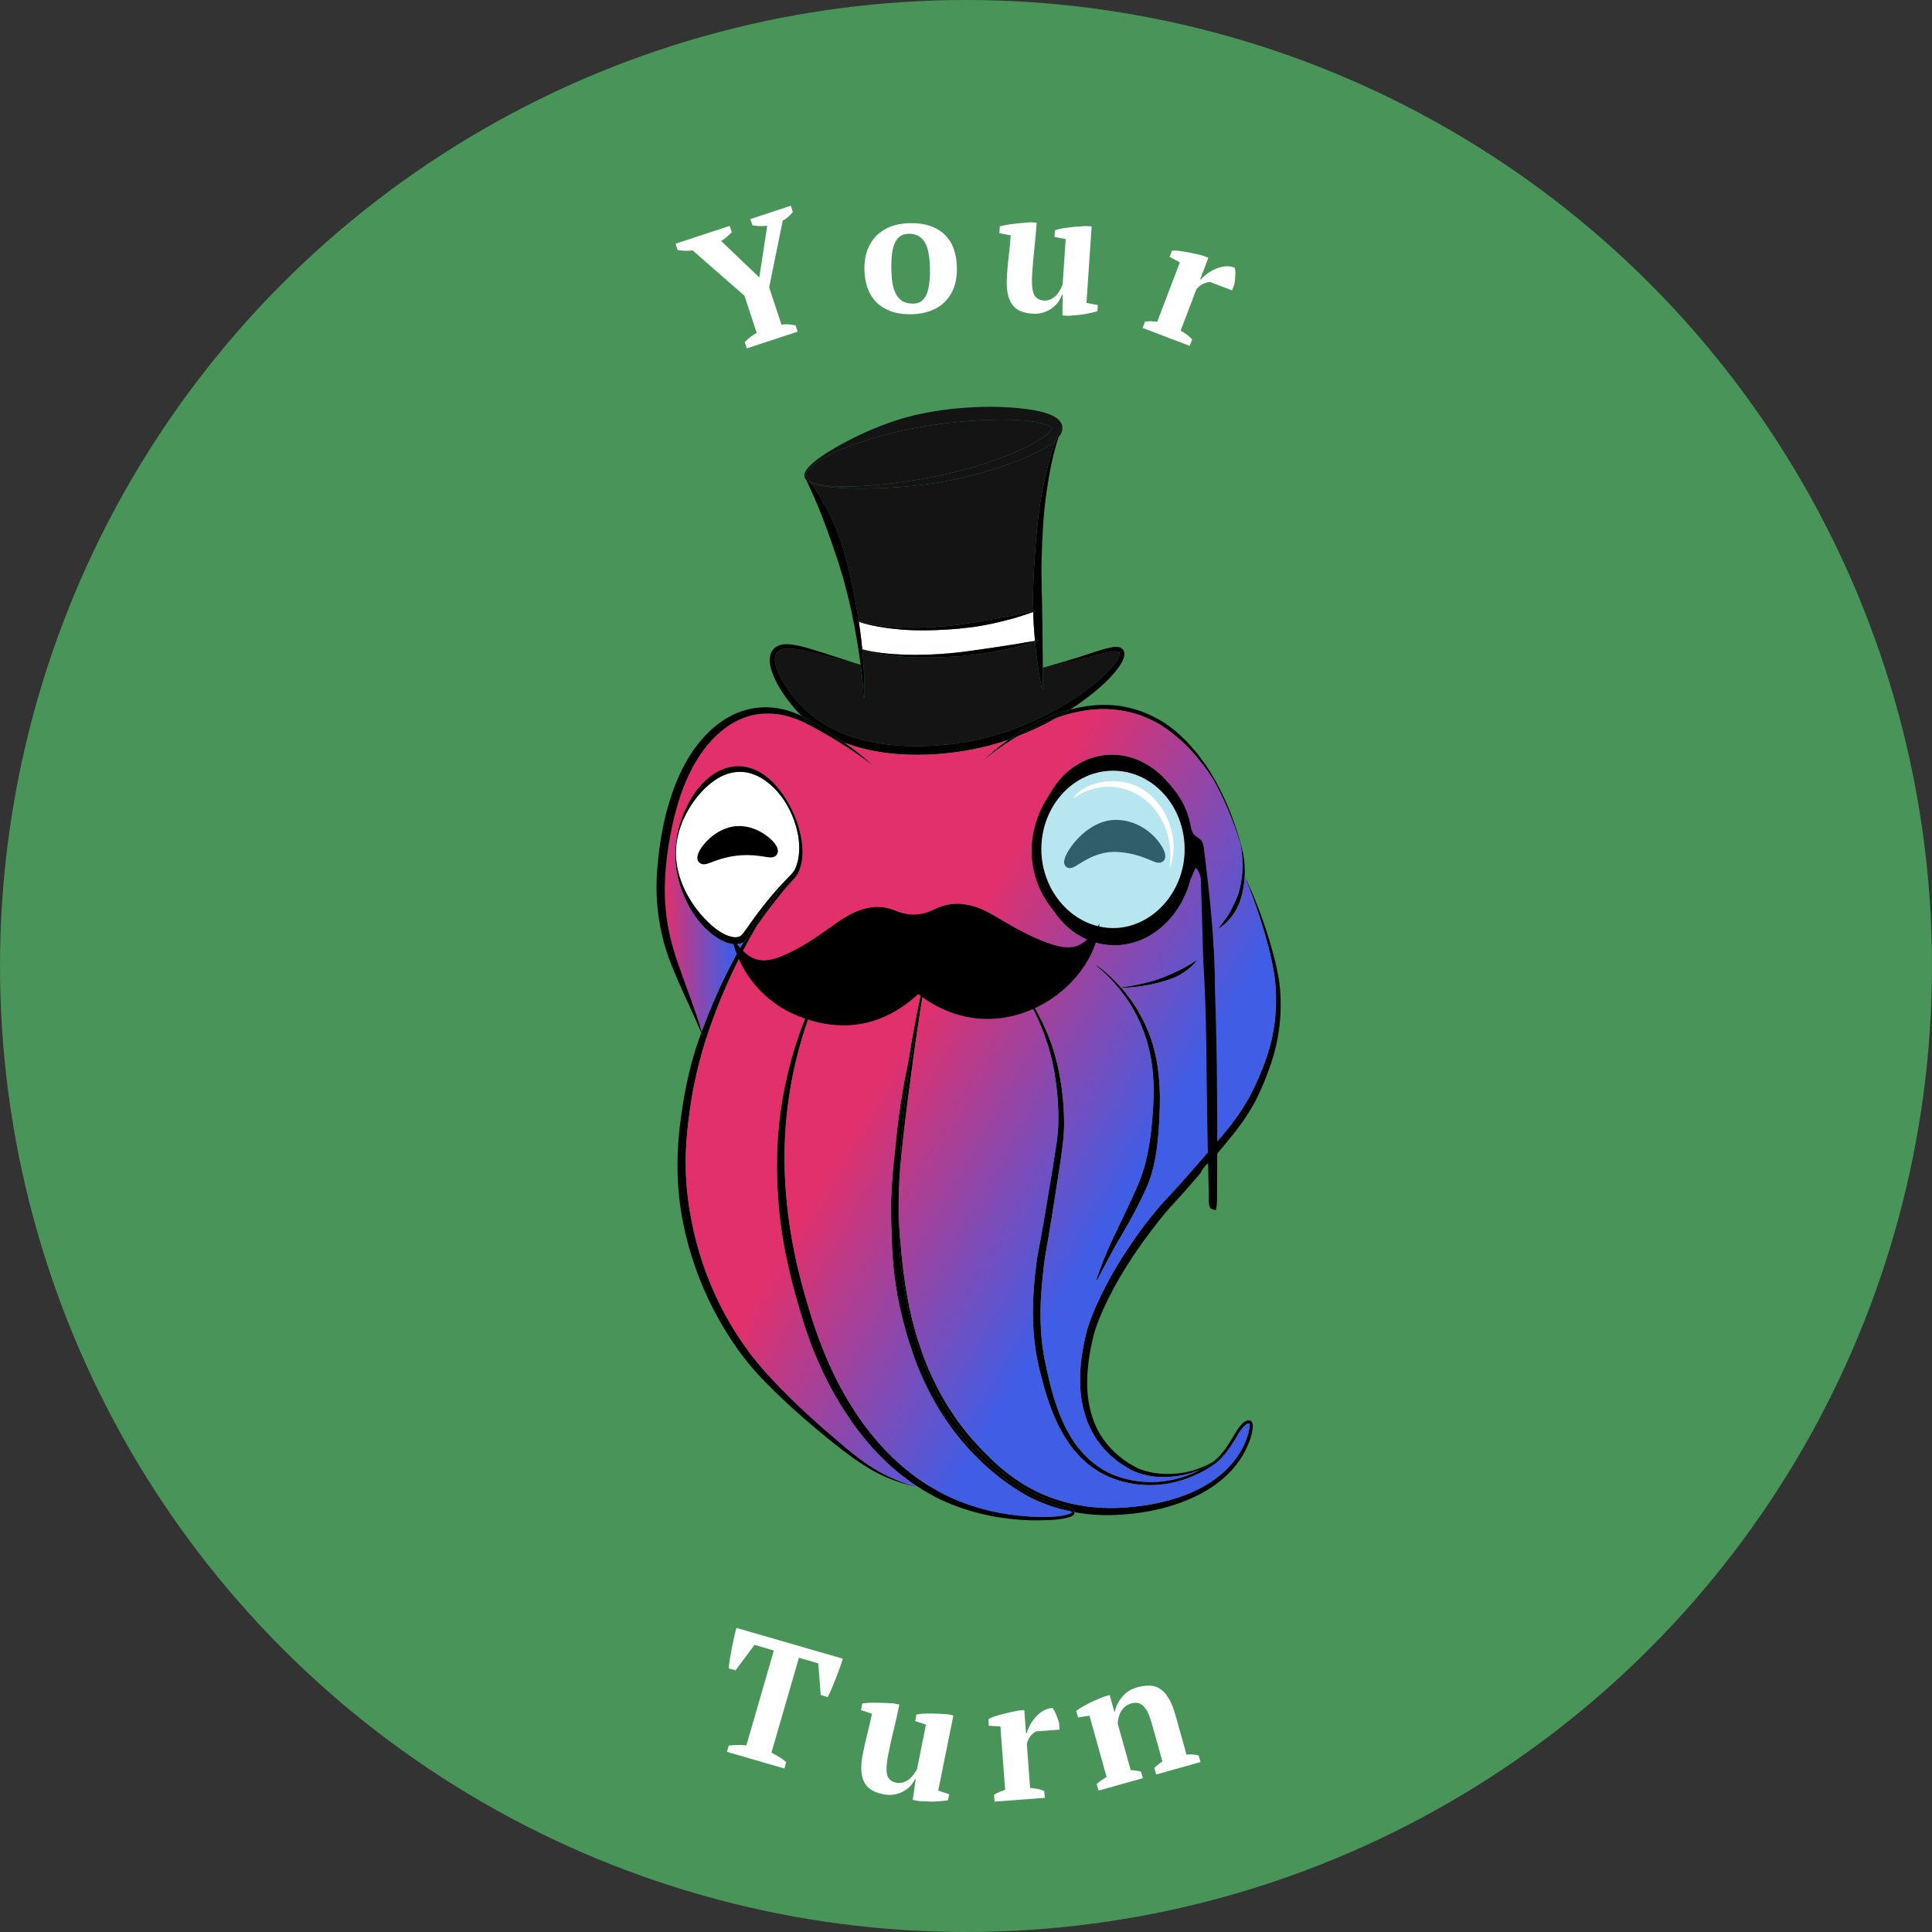 <svg width="200" height="200" viewBox="0 0 200 200" fill="none" xmlns="http://www.w3.org/2000/svg">
<rect x="0" y="0" width="200" height="200" fill="#333333" stroke="none"/>
<circle cx="100" cy="100" r="100" fill="#499459"/>
<path d="M121.02 81.573C122.464 83.319 123.132 85.63 123.078 87.865C123.001 90.104 122.27 92.302 120.916 94.02C119.576 95.734 117.536 96.879 115.397 96.897C113.249 96.942 111.191 95.848 109.725 94.201C108.244 92.546 107.369 90.293 107.346 88.01C107.319 85.721 108.159 83.451 109.598 81.763C111.033 80.081 113.055 78.937 115.23 78.869C117.396 78.765 119.603 79.823 121.02 81.573ZM120.095 88.769C120.406 88.416 118.773 85.526 115.713 85.377C112.626 85.228 110.397 88.955 110.677 89.335C110.907 89.656 112.775 87.557 115.614 87.693C118.425 87.824 119.838 89.063 120.095 88.769Z" fill="white"/>
<path d="M107.003 64.54C107.039 65.142 107.085 65.743 107.139 66.35C106.462 66.449 105.789 66.562 105.122 66.684L102.843 67.032C101.322 67.241 99.81 67.507 98.28 67.629C96.75 67.761 95.212 67.829 93.677 67.774C92.91 67.743 92.143 67.702 91.38 67.607C90.667 67.521 89.95 67.408 89.259 67.218C89.228 66.892 89.196 66.567 89.16 66.241C89.088 65.617 89.002 64.993 88.912 64.369C89.566 64.595 90.243 64.744 90.92 64.866C91.696 65.011 92.481 65.097 93.266 65.169C94.841 65.296 96.421 65.273 97.996 65.174L99.178 65.088L100.356 64.957C101.141 64.88 101.913 64.712 102.689 64.568C103.461 64.4 104.223 64.197 104.986 63.998C105.645 63.794 106.304 63.582 106.954 63.355C106.963 63.754 106.981 64.147 107.003 64.54Z" fill="white"/>
<path d="M82.472 85.802C82.725 86.739 82.802 87.725 82.675 88.67C82.612 89.14 82.477 89.602 82.283 90.013C82.102 90.362 81.773 90.655 81.457 90.981C81.425 91.008 81.398 91.04 81.371 91.067C80.681 91.782 80.026 92.528 79.408 93.297C78.785 94.066 78.185 94.857 77.616 95.667C77.332 96.06 77.057 96.504 76.777 96.788C76.637 96.929 76.52 96.983 76.326 97.01C76.141 97.042 75.938 97.024 75.73 96.978C74.886 96.788 74.092 96.191 73.406 95.563C72.716 94.911 72.097 94.165 71.578 93.356C70.54 91.741 69.859 89.801 69.985 87.833C69.994 87.711 70.003 87.589 70.017 87.467C70.22 85.64 71.041 83.907 72.16 82.501C72.765 81.754 73.469 81.094 74.259 80.601C75.053 80.104 75.965 79.855 76.876 79.909C77.788 79.972 78.677 80.38 79.43 80.963C80.193 81.542 80.829 82.297 81.344 83.12C81.849 83.948 82.228 84.857 82.472 85.802ZM80.017 88.163C80.202 87.729 78.397 85.902 76.335 86.015C74.096 86.137 72.449 88.512 72.716 88.914C72.923 89.226 74.187 88.209 76.678 88.041C78.758 87.901 79.882 88.48 80.017 88.163Z" fill="white"/>
<path d="M128.457 87.376C128.543 87.674 128.61 87.973 128.669 88.276C128.597 87.969 128.52 87.67 128.443 87.38L128.457 87.376Z" fill="black"/>
<path d="M128.669 88.276C128.592 87.987 128.506 87.693 128.416 87.39L128.443 87.381C128.52 87.67 128.597 87.969 128.669 88.276Z" fill="black"/>
<path d="M128.669 88.277C128.832 89.091 128.89 89.927 128.845 90.76C128.823 91.216 128.764 91.678 128.674 92.13C128.529 92.926 128.263 93.713 127.834 94.405C127.717 94.572 127.609 94.744 127.491 94.912C127.351 95.061 127.221 95.219 127.081 95.364C126.819 95.671 126.471 95.898 126.16 96.137L126.128 96.106C126.611 95.463 127.108 94.875 127.442 94.179C127.798 93.501 128.137 92.804 128.322 92.049C128.516 91.298 128.615 90.52 128.624 89.737C128.637 88.955 128.579 88.159 128.412 87.39H128.416C128.507 87.693 128.592 87.987 128.669 88.277Z" fill="black"/>
<path d="M126.782 150.538C126.047 151.175 125.216 151.709 124.318 152.107C124.427 152.053 124.535 151.994 124.639 151.931C124.932 151.759 125.216 151.578 125.487 151.379C125.938 151.135 126.372 150.854 126.782 150.538Z" fill="black"/>
<path d="M120.045 101.316C120.718 101.076 121.359 100.782 121.995 100.483C122.627 100.176 123.231 99.828 123.832 99.416L123.863 99.448C123.434 100.04 122.839 100.511 122.202 100.881C121.562 101.252 120.853 101.465 120.154 101.664C118.822 102.026 117.459 102.225 116.092 102.274C116.079 102.256 116.061 102.234 116.042 102.216C116.697 102.139 117.342 102.026 117.983 101.881C118.682 101.732 119.373 101.551 120.045 101.316Z" fill="black"/>
<path d="M115.713 85.377C118.772 85.527 120.406 88.417 120.095 88.769C119.837 89.064 118.425 87.824 115.613 87.693C112.775 87.557 110.907 89.656 110.677 89.335C110.397 88.955 112.626 85.228 115.713 85.377Z" fill="black"/>
<path d="M116.042 102.216C116.06 102.234 116.078 102.257 116.092 102.275C116.015 102.279 115.938 102.284 115.861 102.284L115.857 102.238C115.92 102.234 115.979 102.225 116.042 102.216Z" fill="black"/>
<path d="M127.072 83.699C126.607 82.609 126.115 81.624 125.627 80.728C125.307 80.235 124.964 79.701 124.535 79.181C124.134 78.697 123.777 78.177 123.33 77.734L122.685 77.046L121.986 76.422C121.033 75.617 120.018 74.875 118.872 74.387C117.739 73.88 116.525 73.564 115.293 73.46C113.294 73.261 111.281 73.636 109.377 74.31C109.851 74.043 110.32 73.758 110.776 73.46C112.256 73.062 113.79 72.881 115.329 73.012C117.902 73.243 120.361 74.4 122.22 76.16L122.911 76.825L123.543 77.544C123.98 78.01 124.328 78.548 124.716 79.055C124.851 79.231 125.239 79.81 125.727 80.665C125.984 81.117 126.544 82.13 127.139 83.55C127.545 84.523 128.024 85.807 128.443 87.381L128.416 87.39C128.073 86.241 127.631 84.998 127.072 83.699Z" fill="black"/>
<path d="M119.49 120.42C119.323 121.167 119.12 121.913 118.827 122.627C118.52 123.338 118.209 124.007 117.866 124.681C117.189 126.015 116.444 127.322 115.681 128.593C114.95 129.878 114.274 131.203 113.57 132.519L113.488 132.483C113.971 131.072 114.513 129.674 115.153 128.317C115.79 126.956 116.453 125.64 117.067 124.292C117.369 123.622 117.694 122.94 117.96 122.279C118.218 121.61 118.448 120.922 118.615 120.217C118.967 118.806 119.161 117.345 119.283 115.87C119.549 112.931 119.508 109.936 118.52 107.15C117.586 104.364 115.803 101.868 113.502 99.995L113.556 99.923C114.459 100.597 115.293 101.366 116.043 102.216C115.979 102.225 115.921 102.234 115.857 102.239L115.862 102.284C115.939 102.284 116.015 102.279 116.092 102.275C117.306 103.663 118.285 105.26 118.949 106.997C120.054 109.828 120.19 112.944 120.009 115.92C119.942 117.417 119.811 118.928 119.49 120.42Z" fill="black"/>
<path d="M132.505 102.343C132.64 103.966 132.586 105.613 132.302 107.227C132.035 108.847 131.512 110.407 130.898 111.918C130.591 112.673 130.257 113.41 129.874 114.147C129.481 114.871 129.034 115.558 128.561 116.228C127.771 117.336 126.904 118.363 126.038 119.38C126.029 119.385 126.024 119.394 126.02 119.398C125.605 119.833 125.185 120.267 124.765 120.705C124.544 120.936 124.386 121.18 124.283 121.429C123.642 122.18 122.992 122.935 122.328 123.672C121.791 124.278 121.227 124.862 120.717 125.459C120.203 126.056 119.716 126.698 119.233 127.331C117.292 129.864 115.564 132.573 114.242 135.468C113.912 136.192 113.614 136.933 113.371 137.675C113.258 138.028 113.172 138.435 113.073 138.81C112.992 139.199 112.901 139.588 112.834 139.977C112.572 141.533 112.45 143.121 112.631 144.681C112.834 146.223 113.316 147.756 114.237 149.018C115.14 150.28 116.399 151.334 117.802 151.994C119.224 152.623 120.884 152.686 122.441 152.465C123.506 152.284 124.535 151.913 125.487 151.379C125.217 151.578 124.932 151.759 124.639 151.931C124.535 151.994 124.427 152.053 124.319 152.107C123.732 152.365 123.118 152.569 122.486 152.7C121.688 152.872 120.866 152.908 120.05 152.89C119.233 152.863 118.407 152.704 117.631 152.401C117.247 152.252 116.868 152.062 116.525 151.832C116.187 151.601 115.821 151.402 115.514 151.126L115.031 150.733C114.873 150.601 114.738 150.443 114.589 150.298C114.287 150.013 114.034 149.683 113.777 149.358C112.757 148.032 112.197 146.404 111.94 144.771C111.705 143.125 111.796 141.461 112.066 139.842C112.134 139.439 112.22 139.036 112.301 138.634C112.405 138.231 112.477 137.851 112.608 137.431C112.861 136.639 113.159 135.88 113.492 135.133C114.824 132.148 116.561 129.376 118.515 126.78C119.016 126.142 119.513 125.5 120.05 124.88C120.591 124.256 121.155 123.686 121.692 123.093C122.775 121.909 123.813 120.687 124.878 119.471C125.939 118.259 126.995 117.056 127.929 115.771C128.394 115.129 128.822 114.464 129.215 113.781C129.594 113.094 129.946 112.37 130.262 111.646C130.898 110.185 131.449 108.679 131.742 107.123C132.058 105.568 132.148 103.966 132.067 102.374C131.923 99.177 130.122 93.722 128.858 90.76C130.307 93.641 132.211 99.1 132.505 102.343Z" fill="black"/>
<path d="M109.932 44.247C109.801 44.586 109.679 44.93 109.571 45.273C109.49 45.373 109.404 45.463 109.314 45.545C109.476 45.092 109.657 44.649 109.851 44.21L109.932 44.247Z" fill="black"/>
<path d="M108.023 74.839C108.465 74.649 108.917 74.468 109.377 74.31C108.082 75.047 106.728 75.689 105.333 76.227C106.2 75.707 107.093 75.237 108.023 74.839Z" fill="black"/>
<path d="M107.757 43.803C108.018 43.871 108.271 43.948 108.492 44.047C108.709 44.133 108.889 44.287 108.898 44.319C108.903 44.328 108.907 44.305 108.898 44.36C108.889 44.405 108.84 44.491 108.776 44.577C108.646 44.748 108.447 44.925 108.239 45.092C107.815 45.418 107.323 45.712 106.822 45.979C105.816 46.517 104.747 46.969 103.663 47.381C101.493 48.195 99.246 48.837 96.966 49.294C95.829 49.529 94.674 49.719 93.519 49.877C92.364 50.04 91.204 50.181 90.035 50.271C88.871 50.352 87.697 50.402 86.533 50.348C85.951 50.312 85.364 50.262 84.796 50.14C84.511 50.076 84.231 49.995 83.97 49.877C83.884 49.837 83.798 49.791 83.722 49.737C83.627 49.611 83.528 49.489 83.424 49.366C83.415 49.353 83.415 49.339 83.41 49.326C83.374 49.068 83.546 48.81 83.722 48.597C83.911 48.385 84.132 48.195 84.358 48.023C84.823 47.67 85.328 47.385 85.843 47.114C86.876 46.58 87.963 46.155 89.065 45.78C90.166 45.404 91.285 45.083 92.409 44.816C93.532 44.536 94.647 44.301 95.789 44.124C98.063 43.758 100.365 43.518 102.671 43.459C103.817 43.423 104.972 43.432 106.105 43.541C106.669 43.595 107.229 43.677 107.757 43.803Z" fill="#141414"/>
<path d="M123.078 87.865C123.132 85.631 122.464 83.32 121.02 81.574C119.603 79.823 117.396 78.765 115.23 78.869C113.055 78.937 111.033 80.081 109.598 81.764C108.158 83.451 107.319 85.721 107.346 88.01C107.369 90.294 108.244 92.546 109.724 94.202C111.191 95.848 113.249 96.942 115.397 96.897C117.536 96.879 119.576 95.735 120.916 94.021C122.27 92.302 123.001 90.104 123.078 87.865ZM123.574 87.861C123.673 90.194 123.033 92.619 121.588 94.541C120.871 95.495 119.964 96.327 118.903 96.924C117.847 97.521 116.624 97.852 115.401 97.861C114.183 97.856 112.96 97.544 111.904 96.956C110.839 96.377 109.945 95.531 109.26 94.573C107.87 92.641 107.292 90.298 107.256 88.01C107.26 85.726 107.793 83.369 109.151 81.42C109.819 80.448 110.699 79.597 111.755 79.014C112.802 78.417 114.016 78.1 115.225 78.118C116.43 78.141 117.613 78.494 118.637 79.077C119.666 79.665 120.537 80.475 121.25 81.393C122.672 83.234 123.461 85.522 123.574 87.861Z" fill="black"/>
<path d="M107.956 69.118C107.956 69.122 107.956 69.131 107.956 69.136C107.874 69.154 107.793 69.167 107.712 69.181C107.793 69.158 107.874 69.14 107.956 69.118Z" fill="black"/>
<path d="M107.003 64.54C106.981 64.147 106.963 63.753 106.954 63.355C107.049 63.324 107.143 63.292 107.234 63.26L107.22 63.215C107.13 63.233 107.044 63.247 106.954 63.265C106.904 61.392 106.99 59.515 107.112 57.647C107.265 55.359 107.473 53.066 107.901 50.804C108.249 49.022 108.682 47.245 109.314 45.544C109.404 45.463 109.49 45.373 109.571 45.273C108.976 47.096 108.615 48.982 108.348 50.877C108.01 53.129 107.897 55.409 107.834 57.679C107.766 59.954 107.897 62.234 107.906 64.509C107.906 64.585 107.906 64.658 107.911 64.735C107.924 66.191 107.942 67.652 107.956 69.117C107.874 69.14 107.793 69.158 107.712 69.181C107.793 69.167 107.874 69.153 107.956 69.135C107.96 69.877 107.96 70.619 107.96 71.361L107.87 71.37C107.518 69.742 107.297 68.095 107.148 66.44C107.238 66.413 107.324 66.385 107.414 66.358L107.405 66.313C107.315 66.327 107.229 66.336 107.139 66.349C107.085 65.743 107.04 65.142 107.003 64.54Z" fill="black"/>
<path d="M107.374 140.71C106.733 137.399 106.85 133.984 107.302 130.692C107.414 129.846 107.59 129.041 107.735 128.227L108.164 125.784L108.98 120.886L109.359 118.439C109.477 117.616 109.567 116.834 109.558 116.006C109.576 114.369 109.445 112.727 109.165 111.108C108.642 107.869 107.342 104.767 105.501 102.026L105.573 101.976C106.575 103.297 107.423 104.74 108.109 106.259C108.804 107.774 109.319 109.38 109.635 111.022C109.96 112.659 110.131 114.332 110.154 116.006C110.181 116.838 110.109 117.706 110.009 118.525C109.914 119.353 109.788 120.176 109.666 120.995L108.895 125.906L108.488 128.362C108.353 129.181 108.186 130 108.087 130.796C107.906 132.428 107.73 134.066 107.717 135.698C107.699 137.331 107.812 138.968 108.109 140.569C108.75 143.763 109.535 147.055 111.476 149.678C112.455 150.963 113.723 152.039 115.226 152.659C116.729 153.279 118.385 153.514 120.005 153.387C121.508 153.256 122.988 152.826 124.319 152.107C125.217 151.709 126.048 151.175 126.783 150.538L126.792 150.547C126.779 150.565 126.765 150.588 126.747 150.606C126.476 150.927 126.174 151.23 125.831 151.488C125.493 151.736 125.141 151.962 124.78 152.175C123.326 152.998 121.706 153.545 120.032 153.699C118.362 153.848 116.657 153.618 115.091 153.003C114.693 152.858 114.323 152.65 113.944 152.46C113.755 152.369 113.588 152.238 113.407 152.125C113.231 152.008 113.046 151.904 112.884 151.763C112.202 151.257 111.62 150.637 111.079 149.986C110.036 148.652 109.278 147.123 108.71 145.545C108.425 144.753 108.177 143.953 107.96 143.147C107.748 142.342 107.527 141.542 107.374 140.71Z" fill="black"/>
<path d="M107.404 66.314L107.413 66.359C107.323 66.386 107.237 66.413 107.147 66.44C107.143 66.409 107.143 66.377 107.138 66.35C107.228 66.336 107.314 66.327 107.404 66.314Z" fill="black"/>
<path d="M107.22 63.215L107.233 63.261C107.143 63.292 107.048 63.324 106.954 63.355C106.954 63.328 106.954 63.297 106.954 63.265C107.044 63.247 107.13 63.233 107.22 63.215Z" fill="black"/>
<path d="M104.368 76.589C104.503 76.544 104.634 76.494 104.769 76.445C104.959 76.377 105.149 76.304 105.334 76.228C105.121 76.354 104.909 76.485 104.702 76.617C103.632 77.286 102.608 78.028 101.642 78.846C102.49 78.023 103.402 77.268 104.368 76.589Z" fill="black"/>
<path d="M107.879 74.527C108.808 74.093 109.778 73.727 110.776 73.46C110.32 73.758 109.851 74.043 109.377 74.31C108.917 74.469 108.465 74.65 108.023 74.839C107.093 75.237 106.2 75.708 105.333 76.228C105.148 76.305 104.959 76.377 104.769 76.445C104.634 76.495 104.503 76.544 104.368 76.59C105.473 75.798 106.651 75.111 107.879 74.527Z" fill="black"/>
<path d="M104.354 153.283C105.464 154.093 106.651 154.834 107.96 155.3C108.601 155.558 109.237 155.784 109.878 156.024L110.356 156.205C110.514 156.264 110.69 156.318 110.807 156.39C110.857 156.422 110.889 156.449 110.907 156.476C109.291 156.146 107.716 155.599 106.254 154.812C100.387 151.451 96.217 145.685 94.236 139.326C94.331 139.624 94.43 139.918 94.534 140.212C95.486 142.808 96.763 145.314 98.474 147.498C99.318 148.593 100.252 149.615 101.236 150.574C102.21 151.546 103.244 152.465 104.354 153.283Z" fill="black"/>
<path d="M94.201 139.226C94.214 139.258 94.224 139.295 94.237 139.327C94.224 139.295 94.21 139.263 94.201 139.226Z" fill="black"/>
<path d="M93.501 115.712C93.776 112.989 94.16 110.28 94.661 107.584L94.575 107.566C94.372 108.371 94.187 109.176 94.011 109.99C94.038 109.828 94.065 109.66 94.092 109.497C94.62 106.223 95.279 102.971 96.024 99.742L96.109 99.76C95.487 103.012 94.986 106.286 94.543 109.565C94.106 112.849 93.654 116.132 93.325 119.416C93.212 120.569 93.122 121.723 93.072 122.876C93.108 121.849 93.144 120.823 93.194 119.8C93.262 118.435 93.366 117.073 93.501 115.712Z" fill="black"/>
<path d="M129.342 147.431C129.315 147.358 129.31 147.363 129.278 147.354C129.175 147.354 128.99 147.449 128.859 147.575C128.574 147.833 128.353 148.172 128.141 148.525C127.726 149.208 127.315 149.914 126.792 150.547L126.783 150.538C126.372 150.854 125.939 151.135 125.488 151.379C125.871 151.103 126.223 150.787 126.517 150.411C127.036 149.787 127.446 149.072 127.87 148.362C128.083 148.005 128.313 147.639 128.638 147.331C128.809 147.186 128.994 147.033 129.305 147.024C129.491 147.024 129.639 147.209 129.662 147.34C129.694 147.467 129.698 147.589 129.694 147.702C129.612 148.584 129.305 149.366 128.935 150.131C128.173 151.65 126.963 152.912 125.573 153.858C124.183 154.816 122.613 155.481 121.006 155.952C119.391 156.422 117.726 156.689 116.056 156.797C114.454 156.915 112.829 156.834 111.245 156.54C111.245 156.481 111.232 156.422 111.205 156.372C111.146 156.246 111.051 156.178 110.966 156.128C110.785 156.019 110.627 155.983 110.469 155.92L109.982 155.744C109.341 155.508 108.687 155.282 108.055 155.038C106.773 154.604 105.631 153.835 104.539 153.03C103.456 152.211 102.445 151.293 101.502 150.312C100.555 149.33 99.67 148.299 98.876 147.195C97.265 145.006 96.114 142.528 95.239 139.963C94.354 137.399 93.767 134.73 93.388 132.044C93.018 129.357 92.96 126.63 93.036 123.898C93.045 123.677 93.054 123.455 93.059 123.233C93.045 123.604 93.041 123.971 93.036 124.341C93.018 125.983 93.113 127.611 93.271 129.258C93.573 132.537 94.061 135.793 95.081 138.905C95.577 140.461 96.173 141.985 96.922 143.428C97.265 144.17 97.707 144.853 98.109 145.563L98.785 146.576L99.124 147.082C99.241 147.25 99.372 147.403 99.494 147.566L100.243 148.525C100.505 148.837 100.785 149.131 101.055 149.434C101.592 150.04 102.184 150.633 102.766 151.189C103.944 152.306 105.239 153.292 106.656 154.061C109.485 155.608 112.775 156.259 116.015 156.083C117.644 156.001 119.265 155.771 120.84 155.359C122.41 154.938 123.94 154.337 125.298 153.446C126.656 152.564 127.834 151.384 128.592 149.954C128.958 149.244 129.274 148.453 129.355 147.684C129.364 147.589 129.355 147.503 129.342 147.431Z" fill="black"/>
<path d="M107.96 155.3C106.652 154.835 105.465 154.093 104.355 153.283C103.245 152.465 102.211 151.546 101.236 150.574C100.253 149.615 99.318 148.593 98.475 147.499C96.764 145.314 95.487 142.808 94.535 140.212C94.431 139.918 94.332 139.624 94.237 139.326C94.224 139.294 94.215 139.258 94.201 139.226C94.196 139.217 94.192 139.204 94.192 139.19C93.677 137.589 93.298 135.952 93.01 134.305C92.716 132.655 92.522 130.995 92.405 129.33C92.364 128.806 92.328 128.276 92.301 127.747C92.269 126.454 92.292 125.16 92.346 123.876C92.418 122.229 92.518 120.579 92.671 118.937C93.032 115.934 93.538 112.962 94.011 109.991C94.187 109.177 94.372 108.371 94.576 107.566L94.661 107.584C94.16 110.28 93.777 112.989 93.501 115.712C93.366 117.073 93.262 118.435 93.195 119.801C93.145 120.823 93.109 121.85 93.073 122.876C93.068 122.994 93.064 123.116 93.059 123.234C93.055 123.455 93.046 123.677 93.037 123.898C92.96 126.63 93.019 129.357 93.389 132.044C93.768 134.731 94.354 137.399 95.239 139.963C96.114 142.528 97.265 145.006 98.876 147.195C99.67 148.299 100.555 149.33 101.503 150.312C102.446 151.293 103.457 152.211 104.54 153.03C105.632 153.835 106.774 154.604 108.055 155.038C108.687 155.282 109.341 155.508 109.982 155.744L110.47 155.92C110.627 155.983 110.785 156.02 110.966 156.128C111.052 156.178 111.146 156.246 111.205 156.372C111.232 156.422 111.246 156.481 111.246 156.54C111.133 156.522 111.02 156.499 110.907 156.476C110.889 156.449 110.858 156.422 110.808 156.39C110.691 156.318 110.515 156.264 110.357 156.205L109.878 156.024C109.238 155.784 108.601 155.558 107.96 155.3Z" fill="black"/>
<path d="M94.011 109.991C93.537 112.962 93.032 115.934 92.671 118.937C92.766 117.842 92.888 116.748 93.032 115.658C93.285 113.754 93.61 111.863 94.011 109.991Z" fill="black"/>
<path d="M93.009 134.305C93.298 135.951 93.677 137.589 94.191 139.19C93.871 138.213 93.596 137.227 93.356 136.232C93.027 134.884 92.77 133.523 92.603 132.148C92.422 130.687 92.327 129.217 92.3 127.747C92.327 128.276 92.364 128.805 92.404 129.33C92.521 130.994 92.716 132.654 93.009 134.305Z" fill="black"/>
<path d="M92.671 118.937C92.517 120.578 92.418 122.229 92.346 123.875C92.292 125.16 92.269 126.453 92.301 127.747C92.238 126.607 92.215 125.463 92.247 124.328C92.287 122.654 92.436 120.99 92.621 119.339C92.635 119.203 92.653 119.072 92.671 118.937Z" fill="black"/>
<path d="M105.185 66.992C104.431 67.164 103.673 67.331 102.915 67.48C101.394 67.747 99.851 67.915 98.303 67.991C96.76 68.077 95.212 68.105 93.668 68C92.897 67.937 92.125 67.865 91.362 67.743C90.654 67.63 89.95 67.494 89.264 67.272C89.264 67.254 89.259 67.236 89.259 67.218C89.95 67.408 90.667 67.521 91.38 67.607C92.143 67.702 92.91 67.743 93.677 67.774C95.212 67.829 96.751 67.761 98.28 67.63C99.81 67.507 101.322 67.241 102.843 67.033L105.122 66.684C105.79 66.562 106.462 66.449 107.139 66.35C107.143 66.377 107.143 66.408 107.148 66.44C106.498 66.639 105.839 66.816 105.185 66.992Z" fill="black"/>
<path d="M102.604 64.124C103.375 64.002 104.138 63.826 104.914 63.695C105.591 63.546 106.268 63.396 106.954 63.265C106.954 63.297 106.954 63.328 106.954 63.356C106.304 63.582 105.645 63.794 104.986 63.998C104.224 64.197 103.461 64.4 102.689 64.568C101.913 64.712 101.141 64.88 100.356 64.957L99.178 65.088L97.996 65.174C96.421 65.273 94.842 65.296 93.267 65.169C92.481 65.097 91.696 65.011 90.92 64.866C90.243 64.744 89.566 64.595 88.912 64.369C88.907 64.351 88.903 64.328 88.903 64.31C89.571 64.509 90.257 64.636 90.943 64.731C91.719 64.848 92.499 64.902 93.28 64.948C94.846 65.025 96.412 64.957 97.969 64.817L99.133 64.685L100.293 64.513C100.681 64.459 101.065 64.4 101.448 64.323L102.604 64.124Z" fill="black"/>
<path d="M89.26 67.218C89.26 67.236 89.264 67.254 89.264 67.272C89.21 67.259 89.16 67.241 89.106 67.222L89.119 67.182C89.164 67.195 89.214 67.209 89.26 67.218Z" fill="black"/>
<path d="M88.902 64.31C88.902 64.328 88.907 64.35 88.911 64.368C88.816 64.346 88.722 64.31 88.631 64.278L88.649 64.237C88.731 64.264 88.816 64.292 88.902 64.31Z" fill="black"/>
<path d="M85.04 75.287C85.838 75.789 86.619 76.314 87.382 76.861C85.775 76.232 84.263 75.323 83.009 74.124C83.722 74.468 84.39 74.875 85.04 75.287Z" fill="black"/>
<path d="M86.461 54.509C85.775 52.921 84.958 51.37 83.92 49.99C84.196 50.112 84.484 50.189 84.773 50.253C85.351 50.37 85.938 50.438 86.524 50.479C87.698 50.574 88.875 50.587 90.049 50.56C92.404 50.524 94.751 50.33 97.089 49.963C99.422 49.565 101.719 48.982 103.962 48.213C105.085 47.824 106.195 47.394 107.274 46.856C107.816 46.585 108.348 46.295 108.863 45.92C109.016 45.807 109.169 45.685 109.314 45.544C108.682 47.245 108.249 49.023 107.901 50.804C107.473 53.066 107.265 55.359 107.112 57.648C106.99 59.516 106.904 61.392 106.954 63.265C106.268 63.396 105.591 63.545 104.914 63.695C104.138 63.826 103.375 64.002 102.603 64.124L101.448 64.323C101.064 64.4 100.681 64.459 100.293 64.513L99.133 64.685L97.969 64.816C96.412 64.956 94.846 65.024 93.28 64.947C92.499 64.902 91.719 64.848 90.942 64.73C90.256 64.635 89.57 64.509 88.903 64.31C88.699 62.971 88.456 61.632 88.162 60.307C87.716 58.349 87.273 56.368 86.461 54.509Z" fill="#141414"/>
<path d="M88.65 64.237L88.632 64.278C88.722 64.31 88.817 64.346 88.911 64.368C89.001 64.993 89.087 65.617 89.159 66.241C89.196 66.567 89.227 66.892 89.259 67.218C89.214 67.209 89.164 67.195 89.119 67.182L89.105 67.222C89.159 67.24 89.209 67.259 89.263 67.272C89.421 68.923 89.529 70.583 89.48 72.243L89.39 72.238C89.358 71.094 89.245 69.954 89.096 68.819H89.092C88.984 67.978 88.853 67.141 88.713 66.304C88.392 64.341 87.977 62.392 87.458 60.479C87.336 59.995 87.196 59.52 87.047 59.05C86.899 58.575 86.768 58.1 86.592 57.634L86.118 56.232C85.946 55.771 85.779 55.305 85.621 54.839C84.99 53.093 84.277 51.392 83.464 49.692C83.595 49.828 83.762 49.918 83.916 49.99H83.92C84.958 51.37 85.775 52.921 86.461 54.509C87.273 56.368 87.715 58.349 88.162 60.307C88.456 61.632 88.699 62.971 88.902 64.31C88.817 64.292 88.731 64.264 88.65 64.237Z" fill="black"/>
<path d="M83.423 49.367C83.527 49.489 83.626 49.611 83.721 49.738C83.581 49.643 83.459 49.52 83.423 49.367Z" fill="black"/>
<path d="M83.424 49.367C83.46 49.521 83.582 49.643 83.722 49.738C83.79 49.819 83.857 49.905 83.916 49.991C83.762 49.919 83.596 49.828 83.465 49.692C83.415 49.584 83.361 49.471 83.307 49.362L83.379 49.312C83.392 49.331 83.41 49.349 83.424 49.367Z" fill="black"/>
<path d="M106.823 45.979C107.323 45.712 107.815 45.418 108.24 45.092C108.447 44.925 108.646 44.749 108.777 44.577C108.84 44.491 108.889 44.405 108.898 44.36C108.907 44.305 108.903 44.328 108.898 44.319C108.889 44.287 108.709 44.133 108.492 44.048C108.271 43.948 108.018 43.871 107.757 43.803C107.229 43.677 106.669 43.595 106.105 43.541C104.972 43.432 103.817 43.423 102.671 43.46C100.365 43.518 98.063 43.758 95.789 44.124C94.647 44.301 93.532 44.536 92.409 44.816C91.285 45.083 90.166 45.404 89.065 45.78C87.964 46.155 86.876 46.58 85.843 47.114C85.328 47.385 84.823 47.67 84.358 48.023C84.132 48.195 83.911 48.385 83.722 48.598C83.546 48.81 83.374 49.068 83.41 49.326C83.415 49.339 83.415 49.353 83.424 49.366C83.41 49.348 83.392 49.33 83.379 49.312L83.306 49.362C83.361 49.471 83.415 49.584 83.464 49.692C83.374 49.602 83.306 49.493 83.275 49.353C83.221 49.009 83.415 48.724 83.591 48.489C83.78 48.254 84.001 48.05 84.232 47.856C84.687 47.476 85.175 47.137 85.676 46.825C86.682 46.191 87.729 45.635 88.799 45.115C90.938 44.102 93.189 43.252 95.545 42.795C97.887 42.32 100.265 42.112 102.653 42.112C103.849 42.121 105.045 42.184 106.24 42.343C106.841 42.419 107.441 42.523 108.05 42.695C108.352 42.781 108.659 42.885 108.971 43.035C109.268 43.202 109.63 43.365 109.887 43.871C110.013 44.129 110.004 44.468 109.918 44.69C109.842 44.925 109.724 45.088 109.607 45.237C109.598 45.251 109.584 45.264 109.571 45.273C109.679 44.929 109.801 44.586 109.932 44.247L109.851 44.21C109.657 44.649 109.476 45.092 109.314 45.545C109.169 45.685 109.016 45.807 108.862 45.92C108.348 46.295 107.815 46.585 107.274 46.856C106.195 47.395 105.085 47.824 103.961 48.213C101.719 48.982 99.422 49.565 97.088 49.964C94.751 50.33 92.404 50.524 90.049 50.56C88.875 50.588 87.697 50.574 86.524 50.479C85.937 50.438 85.351 50.37 84.773 50.253C84.484 50.19 84.195 50.113 83.92 49.991H83.916C83.857 49.905 83.789 49.819 83.722 49.737C83.798 49.792 83.884 49.837 83.97 49.877C84.232 49.995 84.511 50.077 84.796 50.14C85.364 50.262 85.951 50.312 86.533 50.348C87.697 50.402 88.871 50.352 90.035 50.271C91.204 50.181 92.364 50.04 93.519 49.877C94.674 49.719 95.829 49.529 96.967 49.294C99.246 48.837 101.493 48.195 103.664 47.381C104.747 46.969 105.816 46.517 106.823 45.979Z" fill="#141414"/>
<path d="M115.329 67.426C115.478 67.417 115.627 67.421 115.735 67.453C115.844 67.485 115.875 67.534 115.898 67.607C115.939 67.779 115.803 68.091 115.65 68.34C115.329 68.86 114.887 69.335 114.431 69.782C113.506 70.673 112.477 71.465 111.403 72.184C107.089 75.051 102.089 76.865 96.926 77.168C94.354 77.353 91.75 77.231 89.272 76.589C86.799 75.97 84.475 74.721 82.752 72.844C81.899 71.894 81.132 70.836 80.599 69.692C80.346 69.126 80.143 68.502 80.247 67.96C80.301 67.693 80.441 67.462 80.667 67.326C80.888 67.186 81.19 67.141 81.493 67.132C82.111 67.118 82.756 67.24 83.388 67.376C84.02 67.516 84.651 67.684 85.288 67.851C86.547 68.195 87.81 68.534 89.092 68.819H89.097C89.246 69.954 89.358 71.094 89.39 72.238L89.48 72.243C89.53 70.583 89.421 68.923 89.263 67.272C89.949 67.494 90.653 67.629 91.362 67.743C92.125 67.865 92.896 67.937 93.668 68C95.211 68.104 96.759 68.077 98.303 67.991C99.85 67.914 101.394 67.747 102.915 67.48C103.673 67.331 104.431 67.164 105.185 66.992C105.839 66.815 106.498 66.639 107.148 66.44C107.297 68.095 107.518 69.742 107.87 71.37L107.96 71.361C107.96 70.619 107.96 69.877 107.955 69.136C109.165 68.918 110.365 68.638 111.552 68.326L113.447 67.819C114.079 67.661 114.72 67.476 115.329 67.426Z" fill="#141414"/>
<path d="M108.579 157.358C107.893 157.385 107.202 157.403 106.512 157.376C105.135 157.326 103.759 157.173 102.405 156.892C101.047 156.616 99.716 156.218 98.429 155.703C97.789 155.431 97.148 155.16 96.543 154.812L95.632 154.305L94.86 153.808L94.756 153.74L94.318 153.455L93.903 153.138L93.068 152.51C92.549 152.048 91.999 151.619 91.516 151.117C90.496 150.167 89.616 149.086 88.759 147.996C87.102 145.762 85.712 143.337 84.625 140.786C84.056 139.52 83.605 138.208 83.176 136.892C82.775 135.563 82.391 134.26 82.039 132.917C81.362 130.239 80.825 127.512 80.604 124.753C80.374 121.999 80.36 119.222 80.636 116.467C81.209 110.972 82.851 105.581 85.573 100.809L85.654 100.854C84.426 103.301 83.438 105.861 82.734 108.498C82.012 111.126 81.556 113.817 81.34 116.53C80.924 121.958 81.565 127.426 82.942 132.682C83.289 133.984 83.686 135.314 84.079 136.607C84.507 137.892 84.959 139.172 85.491 140.416C86.525 142.921 87.852 145.3 89.436 147.485C90.257 148.557 91.105 149.61 92.071 150.547C92.531 151.044 93.059 151.465 93.551 151.926L94.345 152.55L94.743 152.862L95.158 153.147L95.993 153.713L96.868 154.215C97.441 154.572 98.055 154.848 98.669 155.133C99.905 155.671 101.191 156.101 102.509 156.408C103.827 156.716 105.176 156.906 106.53 156.987C107.207 157.028 107.888 157.032 108.565 157.023C109.242 157.001 109.919 156.947 110.555 156.766C110.718 156.72 110.867 156.666 110.916 156.594C110.943 156.562 110.943 156.521 110.907 156.476C111.02 156.499 111.133 156.521 111.246 156.539C111.246 156.621 111.223 156.702 111.174 156.77C111.011 156.978 110.803 157.014 110.646 157.069C109.969 157.272 109.265 157.331 108.579 157.358Z" fill="black"/>
<path d="M116.372 67.485C116.435 67.725 116.381 67.928 116.326 68.109C116.268 68.29 116.191 68.448 116.105 68.602C115.758 69.213 115.316 69.719 114.855 70.208C113.926 71.166 112.883 71.999 111.805 72.768C111.466 73.007 111.123 73.238 110.776 73.46C109.778 73.726 108.808 74.093 107.878 74.527C106.651 75.11 105.473 75.798 104.368 76.589C101.989 77.422 99.489 77.883 96.989 78.068C94.345 78.245 91.646 78.118 89.056 77.417C88.492 77.263 87.932 77.082 87.381 76.861C86.619 76.314 85.838 75.789 85.039 75.287C84.389 74.875 83.722 74.468 83.008 74.124C82.733 73.871 82.476 73.595 82.228 73.31C81.361 72.284 80.585 71.185 80.057 69.927C79.814 69.294 79.579 68.602 79.741 67.842C79.827 67.471 80.071 67.105 80.423 66.915C80.77 66.716 81.145 66.684 81.492 66.689C82.187 66.712 82.833 66.879 83.469 67.046C84.105 67.223 84.728 67.422 85.351 67.625C86.601 68.023 87.837 68.439 89.092 68.819C87.81 68.534 86.547 68.195 85.287 67.851C84.651 67.684 84.019 67.517 83.388 67.376C82.756 67.241 82.111 67.118 81.492 67.132C81.19 67.141 80.888 67.186 80.666 67.327C80.441 67.462 80.301 67.693 80.247 67.96C80.143 68.502 80.346 69.127 80.599 69.692C81.131 70.836 81.898 71.895 82.751 72.844C84.475 74.721 86.799 75.97 89.272 76.589C91.75 77.232 94.354 77.354 96.926 77.168C102.089 76.865 107.089 75.052 111.403 72.184C112.477 71.465 113.506 70.674 114.431 69.782C114.887 69.335 115.329 68.86 115.649 68.34C115.803 68.091 115.938 67.779 115.898 67.607C115.875 67.535 115.844 67.485 115.735 67.453C115.627 67.422 115.478 67.417 115.329 67.426C114.72 67.476 114.079 67.661 113.447 67.82L111.552 68.326C110.365 68.638 109.165 68.919 107.955 69.136C107.955 69.131 107.955 69.122 107.955 69.118C109.142 68.806 110.315 68.457 111.484 68.091L113.352 67.48C113.98 67.29 114.594 67.069 115.288 66.974C115.464 66.956 115.649 66.947 115.857 66.996C116.069 67.033 116.317 67.236 116.372 67.485Z" fill="black"/>
<path d="M76.335 86.015C78.397 85.902 80.202 87.729 80.017 88.164C79.882 88.48 78.758 87.901 76.677 88.041C74.186 88.209 72.923 89.227 72.715 88.914C72.449 88.512 74.096 86.137 76.335 86.015Z" fill="black"/>
<path d="M76.966 97.548C78.316 95.264 79.823 93.071 81.502 91.026C80.378 92.573 79.331 94.174 78.365 95.821C78.311 95.902 78.252 95.988 78.198 96.069C77.914 96.476 77.684 96.888 77.278 97.309C77.197 97.399 77.088 97.485 76.966 97.548Z" fill="black"/>
<path d="M72.634 106.811C72.688 106.992 72.743 107.177 72.792 107.358C72.729 107.204 72.666 107.055 72.598 106.906C72.612 106.874 72.621 106.843 72.634 106.811Z" fill="black"/>
<path d="M92.576 153.111C93.298 153.423 94.038 153.69 94.792 153.912C93.262 153.554 91.754 153.025 90.369 152.243C88.979 151.465 87.702 150.515 86.466 149.529C84.006 147.562 81.596 145.49 79.38 143.22C77.115 140.981 75.274 138.308 73.816 135.472C72.363 132.632 71.302 129.583 70.684 126.444C70.075 123.301 69.985 120.058 70.341 116.888C70.702 113.735 71.293 110.574 72.359 107.571C72.435 107.349 72.516 107.127 72.598 106.906C72.665 107.055 72.729 107.204 72.792 107.358C72.742 107.177 72.688 106.992 72.634 106.811C73.636 104.079 74.809 101.424 76.199 98.873C76.447 98.43 76.704 97.987 76.966 97.548C77.088 97.485 77.196 97.399 77.278 97.308C77.684 96.888 77.914 96.476 78.198 96.069C78.252 95.988 78.311 95.902 78.365 95.82C76.145 99.601 74.353 103.622 73.013 107.788C72.548 109.285 72.156 110.8 71.849 112.329C71.542 113.857 71.325 115.422 71.158 116.974C70.833 120.081 70.951 123.22 71.569 126.273C72.729 132.387 75.581 138.213 79.886 142.74C82.016 145.042 84.344 147.15 86.75 149.19C87.937 150.216 89.155 151.211 90.486 152.035C91.154 152.446 91.854 152.803 92.576 153.111Z" fill="black"/>
<path d="M113.569 132.519C114.273 131.202 114.95 129.877 115.681 128.593C116.444 127.322 117.188 126.015 117.865 124.681C118.208 124.007 118.519 123.337 118.826 122.627C119.12 121.913 119.323 121.166 119.49 120.42C119.81 118.928 119.941 117.417 120.009 115.92C120.189 112.944 120.054 109.828 118.948 106.996C118.285 105.26 117.305 103.663 116.092 102.274C117.459 102.225 118.822 102.026 120.153 101.664C120.853 101.465 121.561 101.252 122.202 100.881C122.838 100.511 123.434 100.04 123.863 99.448L123.831 99.416C123.231 99.828 122.626 100.176 121.994 100.483C121.358 100.782 120.717 101.076 120.045 101.316C119.372 101.551 118.682 101.732 117.982 101.881C117.342 102.026 116.696 102.139 116.042 102.216C115.293 101.365 114.458 100.596 113.555 99.923L113.501 99.995C115.803 101.867 117.585 104.364 118.519 107.15C119.508 109.936 119.548 112.93 119.282 115.87C119.16 117.345 118.966 118.805 118.614 120.217C118.447 120.922 118.217 121.61 117.96 122.279C117.694 122.939 117.369 123.622 117.066 124.292C116.453 125.639 115.789 126.956 115.153 128.317C114.512 129.674 113.971 131.071 113.488 132.482L113.569 132.519ZM128.673 92.13C128.763 91.677 128.822 91.216 128.845 90.759H128.858C130.122 93.722 131.922 99.176 132.067 102.374C132.148 103.966 132.058 105.567 131.742 107.123C131.449 108.679 130.898 110.185 130.262 111.646C129.946 112.369 129.594 113.093 129.215 113.781C128.822 114.463 128.393 115.128 127.929 115.771C126.994 117.055 125.938 118.258 124.878 119.47C123.813 120.687 122.775 121.908 121.692 123.093C121.155 123.686 120.591 124.255 120.049 124.88C119.512 125.499 119.016 126.141 118.515 126.779C116.561 129.375 114.823 132.148 113.492 135.133C113.158 135.879 112.86 136.639 112.608 137.43C112.477 137.851 112.405 138.231 112.301 138.634C112.22 139.036 112.134 139.439 112.066 139.841C111.795 141.46 111.705 143.125 111.94 144.771C112.197 146.404 112.757 148.032 113.776 149.357C114.034 149.683 114.286 150.013 114.589 150.298C114.738 150.443 114.873 150.601 115.031 150.732L115.514 151.126C115.821 151.401 116.186 151.6 116.525 151.831C116.868 152.062 117.247 152.252 117.63 152.401C118.407 152.704 119.232 152.862 120.049 152.889C120.866 152.908 121.687 152.871 122.486 152.7C123.118 152.568 123.732 152.365 124.318 152.107C122.987 152.826 121.507 153.256 120.004 153.387C118.384 153.514 116.728 153.278 115.225 152.659C113.722 152.039 112.454 150.963 111.475 149.678C109.534 147.055 108.749 143.762 108.108 140.569C107.811 138.968 107.698 137.331 107.716 135.698C107.729 134.065 107.905 132.428 108.086 130.795C108.185 129.999 108.352 129.181 108.488 128.362L108.894 125.906L109.665 120.994C109.787 120.176 109.914 119.353 110.008 118.525C110.108 117.706 110.18 116.838 110.153 116.006C110.13 114.332 109.959 112.659 109.634 111.022C109.318 109.38 108.803 107.774 108.108 106.259C107.422 104.739 106.574 103.297 105.572 101.976L105.5 102.026C107.341 104.767 108.641 107.869 109.164 111.108C109.444 112.727 109.575 114.369 109.557 116.006C109.566 116.833 109.476 117.616 109.358 118.439L108.979 120.886L108.163 125.784L107.734 128.226C107.589 129.041 107.413 129.846 107.301 130.691C106.849 133.984 106.732 137.399 107.373 140.709C107.526 141.542 107.747 142.342 107.96 143.147C108.176 143.952 108.424 144.753 108.709 145.544C109.277 147.123 110.035 148.652 111.078 149.986C111.619 150.637 112.202 151.257 112.883 151.763C113.045 151.903 113.23 152.008 113.406 152.125C113.587 152.238 113.754 152.369 113.943 152.46C114.323 152.65 114.693 152.858 115.09 153.003C116.656 153.618 118.361 153.848 120.031 153.699C121.705 153.545 123.326 152.998 124.779 152.175C125.14 151.962 125.492 151.736 125.83 151.487C126.173 151.23 126.475 150.927 126.746 150.605C126.764 150.587 126.778 150.565 126.791 150.547C127.315 149.913 127.725 149.208 128.141 148.525C128.353 148.172 128.574 147.833 128.858 147.575C128.989 147.449 129.174 147.354 129.278 147.354C129.309 147.363 129.314 147.358 129.341 147.43C129.355 147.503 129.364 147.589 129.355 147.684C129.273 148.453 128.957 149.244 128.592 149.954C127.834 151.383 126.656 152.564 125.298 153.446C123.939 154.337 122.409 154.938 120.839 155.359C119.264 155.771 117.644 156.001 116.015 156.083C112.775 156.259 109.485 155.608 106.655 154.061C105.238 153.292 103.943 152.306 102.765 151.189C102.183 150.633 101.592 150.04 101.055 149.434C100.784 149.131 100.504 148.837 100.243 148.525L99.493 147.566C99.372 147.403 99.241 147.25 99.124 147.082L98.785 146.576L98.108 145.562C97.707 144.852 97.264 144.169 96.921 143.428C96.172 141.985 95.576 140.461 95.08 138.905C94.06 135.793 93.573 132.537 93.27 129.258C93.112 127.611 93.018 125.983 93.036 124.341C93.04 123.97 93.045 123.604 93.058 123.233C93.063 123.116 93.067 122.994 93.072 122.876C93.121 121.723 93.212 120.569 93.325 119.416C93.654 116.132 94.105 112.849 94.543 109.565C94.985 106.286 95.486 103.012 96.109 99.76L96.023 99.742C95.279 102.971 94.62 106.223 94.092 109.497C94.065 109.66 94.038 109.828 94.01 109.99C93.609 111.863 93.284 113.753 93.031 115.658C92.887 116.748 92.765 117.842 92.67 118.937C92.652 119.072 92.634 119.203 92.621 119.339C92.436 120.99 92.287 122.654 92.246 124.328C92.214 125.463 92.237 126.607 92.3 127.747C92.327 129.217 92.422 130.687 92.603 132.148C92.769 133.523 93.027 134.884 93.356 136.232C93.595 137.227 93.871 138.213 94.191 139.19C94.191 139.203 94.195 139.217 94.2 139.226C94.209 139.262 94.223 139.294 94.236 139.326C96.217 145.685 100.387 151.451 106.254 154.812C107.716 155.599 109.291 156.146 110.906 156.476C110.942 156.521 110.942 156.562 110.915 156.594C110.866 156.666 110.717 156.72 110.554 156.766C109.918 156.946 109.241 157.001 108.564 157.023C107.887 157.032 107.206 157.028 106.529 156.987C105.175 156.906 103.826 156.716 102.508 156.408C101.19 156.101 99.904 155.671 98.668 155.133C98.054 154.848 97.44 154.572 96.867 154.215L95.992 153.713L95.157 153.147L94.742 152.862L94.344 152.55L93.55 151.926C93.058 151.465 92.53 151.044 92.07 150.547C91.104 149.61 90.256 148.557 89.434 147.485C87.851 145.3 86.524 142.921 85.49 140.416C84.958 139.172 84.507 137.892 84.078 136.607C83.685 135.314 83.288 133.984 82.941 132.681C81.564 127.426 80.923 121.958 81.339 116.53C81.555 113.817 82.011 111.126 82.733 108.498C83.437 105.861 84.425 103.301 85.653 100.854L85.572 100.809C82.85 105.581 81.208 110.972 80.635 116.467C80.359 119.222 80.373 121.999 80.603 124.753C80.824 127.512 81.361 130.239 82.038 132.917C82.39 134.26 82.774 135.563 83.175 136.892C83.604 138.208 84.055 139.52 84.624 140.786C85.712 143.337 87.101 145.761 88.758 147.996C89.615 149.086 90.495 150.167 91.515 151.117C91.998 151.619 92.548 152.048 93.067 152.51L93.902 153.138L94.317 153.455L94.755 153.74L94.859 153.808L94.791 153.912C94.038 153.69 93.297 153.423 92.575 153.111C91.853 152.804 91.154 152.446 90.486 152.035C89.155 151.212 87.936 150.216 86.749 149.19C84.344 147.15 82.016 145.042 79.885 142.74C75.58 138.213 72.728 132.387 71.568 126.273C70.95 123.22 70.833 120.081 71.158 116.974C71.325 115.422 71.541 113.857 71.848 112.329C72.155 110.8 72.548 109.285 73.013 107.788C74.353 103.622 76.144 99.602 78.365 95.82C78.857 95.092 79.371 94.387 79.908 93.695C80.508 92.926 81.113 92.161 81.763 91.438L82.259 90.881C82.426 90.692 82.589 90.461 82.697 90.207C82.895 89.719 83.004 89.217 83.044 88.71C83.13 87.697 82.959 86.693 82.701 85.739C82.431 84.78 82.025 83.867 81.528 83.007C81.023 82.152 80.427 81.338 79.669 80.669C78.915 80.009 77.981 79.479 76.93 79.348C75.883 79.235 74.804 79.52 73.947 80.094C73.076 80.651 72.376 81.415 71.817 82.247C70.914 83.609 70.327 85.142 70.052 86.73L69.366 86.603C69.623 85.147 69.98 83.708 70.454 82.315C71.14 80.302 72.115 78.376 73.513 76.802C74.899 75.237 76.767 74.043 78.852 73.889C79.885 73.803 80.942 73.934 81.943 74.265C82.954 74.581 83.888 75.106 84.841 75.63C86.722 76.693 88.568 77.842 90.283 79.176C89.489 78.435 88.627 77.761 87.747 77.123C87.625 77.032 87.503 76.947 87.381 76.861C87.932 77.082 88.491 77.263 89.055 77.417C91.646 78.118 94.344 78.245 96.989 78.068C99.489 77.883 101.989 77.421 104.367 76.589C103.402 77.268 102.49 78.023 101.642 78.846C102.607 78.028 103.632 77.286 104.701 76.616C104.909 76.485 105.121 76.354 105.333 76.228C106.728 75.689 108.081 75.047 109.377 74.31C111.281 73.636 113.294 73.26 115.293 73.46C116.525 73.564 117.739 73.88 118.871 74.387C120.018 74.875 121.033 75.617 121.985 76.422L122.685 77.046L123.33 77.734C123.777 78.177 124.133 78.697 124.535 79.181C124.964 79.701 125.307 80.235 125.627 80.728C126.114 81.623 126.606 82.609 127.071 83.699C127.631 84.997 128.073 86.241 128.416 87.39H128.411C128.578 88.159 128.637 88.955 128.624 89.737C128.615 90.52 128.515 91.297 128.321 92.048C128.136 92.804 127.798 93.5 127.441 94.179C127.107 94.875 126.611 95.463 126.128 96.105L126.16 96.137C126.471 95.897 126.818 95.671 127.08 95.364C127.22 95.219 127.351 95.061 127.491 94.911C127.608 94.744 127.716 94.572 127.834 94.405C128.263 93.713 128.529 92.926 128.673 92.13ZM121.588 94.54C123.032 92.618 123.673 90.194 123.574 87.86C123.461 85.522 122.671 83.233 121.25 81.392C120.537 80.474 119.666 79.665 118.637 79.077C117.612 78.493 116.43 78.141 115.225 78.118C114.016 78.1 112.802 78.416 111.755 79.013C110.699 79.597 109.819 80.447 109.151 81.42C107.793 83.369 107.26 85.725 107.256 88.009C107.292 90.298 107.869 92.641 109.259 94.572C109.945 95.531 110.839 96.377 111.904 96.956C112.96 97.544 114.183 97.856 115.401 97.86C116.624 97.851 117.847 97.521 118.903 96.924C119.964 96.327 120.871 95.495 121.588 94.54Z" fill="url(#paint0_linear)"/>
<path d="M82.702 85.739C82.959 86.693 83.13 87.697 83.045 88.71C83.004 89.217 82.896 89.719 82.697 90.207C82.589 90.461 82.426 90.691 82.26 90.881L81.763 91.438C81.113 92.161 80.508 92.926 79.908 93.695C79.371 94.387 78.857 95.092 78.365 95.82C79.331 94.174 80.378 92.573 81.501 91.026L81.456 90.981C81.772 90.655 82.102 90.361 82.282 90.013C82.476 89.601 82.612 89.14 82.675 88.67C82.801 87.724 82.724 86.738 82.472 85.802C82.228 84.857 81.849 83.948 81.343 83.12C80.829 82.297 80.193 81.542 79.43 80.963C78.676 80.379 77.787 79.972 76.876 79.909C75.964 79.855 75.053 80.103 74.258 80.601C73.469 81.094 72.765 81.754 72.16 82.501C71.041 83.907 70.219 85.639 70.016 87.467L69.953 87.462C69.98 87.213 70.012 86.969 70.052 86.729C70.328 85.142 70.914 83.609 71.817 82.247C72.376 81.415 73.076 80.651 73.947 80.094C74.804 79.52 75.883 79.235 76.93 79.348C77.981 79.479 78.915 80.008 79.669 80.669C80.427 81.338 81.023 82.152 81.528 83.007C82.025 83.867 82.431 84.78 82.702 85.739Z" fill="black"/>
<path d="M81.502 91.026C79.823 93.07 78.316 95.264 76.966 97.548C76.795 97.643 76.605 97.706 76.434 97.724C76.136 97.774 75.843 97.747 75.572 97.683C75.03 97.557 74.561 97.304 74.128 97.014C73.695 96.725 73.306 96.394 72.95 96.028C72.233 95.309 71.65 94.468 71.19 93.581C70.265 91.804 69.796 89.8 69.917 87.828C69.926 87.706 69.94 87.584 69.954 87.462L70.017 87.466C70.003 87.589 69.994 87.711 69.985 87.833C69.859 89.8 70.54 91.74 71.578 93.355C72.097 94.165 72.715 94.911 73.406 95.562C74.092 96.191 74.886 96.788 75.73 96.978C75.938 97.023 76.141 97.041 76.326 97.01C76.52 96.983 76.637 96.928 76.777 96.788C77.057 96.503 77.332 96.06 77.616 95.666C78.185 94.857 78.785 94.065 79.408 93.296C80.026 92.528 80.68 91.781 81.371 91.067C81.398 91.04 81.425 91.008 81.457 90.981L81.502 91.026Z" fill="black"/>
<path d="M75.572 97.684C75.843 97.747 76.136 97.774 76.434 97.725C76.605 97.707 76.795 97.643 76.966 97.548C76.704 97.987 76.447 98.43 76.199 98.874C74.809 101.424 73.636 104.079 72.634 106.811C72.079 104.902 71.361 103.039 70.694 101.176C70.323 100.158 69.962 99.131 69.665 98.109C69.371 97.082 69.146 96.038 69.006 94.979C68.717 92.854 68.789 90.723 69.06 88.579C69.141 87.919 69.24 87.259 69.367 86.603L70.053 86.73C70.012 86.969 69.981 87.214 69.953 87.462C69.94 87.585 69.926 87.707 69.917 87.829C69.796 89.801 70.265 91.804 71.19 93.582C71.65 94.468 72.232 95.309 72.95 96.029C73.306 96.395 73.695 96.725 74.128 97.015C74.561 97.304 75.03 97.557 75.572 97.684Z" fill="url(#paint1_linear)"/>
<path d="M87.747 77.123C88.627 77.761 89.489 78.435 90.283 79.177C88.569 77.842 86.723 76.694 84.841 75.631C83.889 75.106 82.955 74.581 81.944 74.265C80.942 73.935 79.886 73.803 78.853 73.889C76.768 74.043 74.899 75.237 73.514 76.802C72.115 78.376 71.14 80.303 70.454 82.315C69.98 83.708 69.624 85.147 69.367 86.603C69.24 87.259 69.141 87.919 69.06 88.579C68.789 90.723 68.717 92.854 69.006 94.979C69.145 96.038 69.371 97.082 69.665 98.109C69.962 99.131 70.323 100.158 70.693 101.176C71.361 103.039 72.079 104.902 72.634 106.811C72.62 106.843 72.611 106.874 72.598 106.906C71.813 105.052 70.937 103.252 70.134 101.397C69.71 100.393 69.281 99.389 68.947 98.326C68.618 97.272 68.374 96.187 68.207 95.092C68.04 93.998 67.954 92.89 67.959 91.777C67.963 90.665 68.058 89.57 68.184 88.475C68.437 86.286 68.884 84.12 69.615 82.026C70.341 79.936 71.384 77.906 72.914 76.25C73.672 75.427 74.556 74.699 75.558 74.161C76.555 73.623 77.67 73.283 78.807 73.234C79.94 73.166 81.073 73.36 82.12 73.749C82.422 73.862 82.72 73.989 83.009 74.124C84.263 75.323 85.775 76.232 87.382 76.861C87.504 76.947 87.625 77.033 87.747 77.123Z" fill="black"/>
<path d="M110.677 89.335C110.397 88.955 112.627 85.228 115.713 85.377C118.773 85.527 120.407 88.417 120.095 88.769C119.838 89.064 118.425 87.824 115.614 87.693C112.775 87.557 110.907 89.656 110.677 89.335Z" stroke="black" stroke-miterlimit="10"/>
<path d="M72.715 88.914C72.449 88.512 74.096 86.137 76.335 86.015C78.397 85.902 80.202 87.729 80.017 88.164C79.882 88.48 78.758 87.901 76.677 88.041C74.186 88.209 72.923 89.227 72.715 88.914Z" stroke="black" stroke-miterlimit="10"/>
<path d="M75.756 97.051C77.521 99.498 78.703 99.972 81.275 98.837C82.977 98.082 84.574 97.01 86.1 95.897C88.121 94.427 90.229 93.269 92.67 94.265C94.186 94.884 95.364 94.803 96.835 94.093C98.794 93.147 100.816 93.564 102.738 94.694C104.62 95.798 106.529 96.951 108.555 97.652C111.24 98.584 112.274 98.01 113.826 95.581C113.366 102.483 103.352 109.348 95.062 102.903C91.375 106.268 87.196 106.983 82.647 105.187C79.123 103.799 76.578 100.768 75.756 97.051Z" fill="black"/>
<path opacity="0.47" d="M115.221 96.07C119.316 96.07 122.636 92.425 122.636 87.929C122.636 83.433 119.316 79.788 115.221 79.788C111.126 79.788 107.807 83.433 107.807 87.929C107.807 92.425 111.126 96.07 115.221 96.07Z" fill="#69CAE0"/>
<path d="M124.63 87.888C124.59 87.571 124.544 87.236 124.341 86.992C124.152 86.761 123.85 86.644 123.642 86.427C123.353 86.124 123.29 85.68 123.209 85.273C122.69 82.695 120.858 80.425 118.452 79.376C116.376 78.471 113.926 78.503 111.859 79.412C111.444 79.593 110.938 79.778 110.577 80.049C110.144 80.371 109.765 80.823 109.418 81.23C108.705 82.071 108.109 83.016 107.667 84.03C107.148 85.219 106.841 86.508 106.8 87.806C106.705 90.873 108.168 93.998 110.708 95.717C113.244 97.435 116.805 97.594 119.382 95.934C120.23 95.386 120.943 94.685 121.557 93.889C122.487 92.682 123.182 91.257 123.759 89.837C123.759 89.534 123.759 89.181 123.759 89.837C123.868 89.936 124.026 90.113 124.147 90.371C124.31 90.71 124.314 91.135 124.314 91.144C124.323 91.619 124.427 94.835 124.558 99.263C124.775 102.894 124.842 105.839 124.869 107.806C124.906 110.814 124.937 113.817 124.991 116.825C125.018 118.326 125.045 119.828 125.082 121.334C125.1 122.103 125.118 122.872 125.14 123.645C125.149 123.984 125.091 124.419 125.172 124.744C125.276 125.156 125.289 125.106 125.736 125.251C125.772 125.264 125.813 125.273 125.844 125.255C125.876 125.237 125.885 125.201 125.889 125.165C125.957 124.844 125.989 124.532 125.989 124.201C126.034 116.942 126.025 109.692 125.772 102.433C125.767 97.594 125.23 92.677 124.63 87.888ZM115.162 96.069C111.11 96.02 107.775 92.288 107.802 87.842C107.834 83.369 111.182 79.756 115.28 79.787C119.364 79.819 122.654 83.478 122.631 87.969C122.618 92.41 119.197 96.119 115.162 96.069ZM124.436 90.828C124.432 90.841 124.432 90.841 124.436 90.828V90.828Z" fill="black"/>
<path d="M121.083 89.877C121.954 82.939 115.474 79.376 111.078 82.695C112.121 80.895 115.808 80.162 118.281 81.705C121.056 83.437 122.166 87.349 121.083 89.877Z" fill="white"/>
<path d="M124.275 182.409L119.682 183.695L119.492 183.019C119.62 182.896 119.745 182.786 119.868 182.689C119.998 182.578 120.152 182.46 120.329 182.336L119.19 178.262C118.986 177.534 118.724 176.997 118.402 176.651C118.078 176.293 117.65 176.188 117.118 176.337C116.679 176.46 116.338 176.711 116.096 177.091C115.861 177.455 115.731 177.903 115.705 178.434L117.053 183.252C117.251 183.247 117.429 183.259 117.587 183.29C117.754 183.306 117.932 183.343 118.123 183.402L118.312 184.078L113.719 185.363L113.53 184.687C113.776 184.456 114.119 184.211 114.557 183.951L112.782 177.607L111.599 177.788L111.41 177.112C111.541 177.001 111.719 176.882 111.946 176.756C112.169 176.619 112.411 176.483 112.673 176.347C112.945 176.209 113.221 176.082 113.501 175.966C113.788 175.836 114.05 175.725 114.286 175.634L114.876 175.469L115.375 177.255L115.392 177.25C115.499 176.697 115.747 176.179 116.135 175.696C116.52 175.202 117.06 174.858 117.753 174.664C118.204 174.538 118.624 174.483 119.015 174.498C119.402 174.502 119.756 174.608 120.076 174.818C120.408 175.024 120.704 175.346 120.964 175.785C121.232 176.208 121.466 176.778 121.666 177.494L122.826 181.637C123.31 181.589 123.731 181.621 124.086 181.733L124.275 182.409Z" fill="white"/>
<path d="M107.228 179.234C107.09 179.317 106.932 179.449 106.753 179.631C106.574 179.813 106.421 180.101 106.294 180.496L106.637 185.091C106.878 185.097 107.121 185.127 107.366 185.181C107.61 185.223 107.856 185.301 108.105 185.414L108.158 186.114L102.952 186.503L102.9 185.803C103.106 185.667 103.303 185.563 103.49 185.488C103.677 185.414 103.865 185.346 104.052 185.284L103.562 178.714L102.366 178.659L102.314 177.959C102.499 177.861 102.727 177.766 102.996 177.673C103.278 177.58 103.567 177.498 103.863 177.428C104.157 177.346 104.441 177.277 104.713 177.22C104.998 177.163 105.235 177.115 105.425 177.077L106.035 177.031L106.213 179.419L106.285 179.413C106.361 179.143 106.478 178.857 106.636 178.557C106.806 178.255 107.008 177.975 107.241 177.717C107.475 177.459 107.736 177.247 108.024 177.081C108.313 176.915 108.619 176.826 108.943 176.814C109.087 176.972 109.219 177.203 109.338 177.507C109.456 177.799 109.555 178.08 109.635 178.351L109.688 179.051L107.228 179.234Z" fill="white"/>
<path d="M89.337 181.464C89.487 180.723 89.643 180.038 89.806 179.41C89.969 178.782 90.122 178.115 90.264 177.409L89.128 177.033L89.266 176.345C89.469 176.312 89.712 176.288 89.997 176.272C90.294 176.258 90.594 176.257 90.897 176.27C91.203 176.27 91.495 176.28 91.773 176.299C92.065 176.309 92.307 176.321 92.5 176.335L93.1 176.456C92.922 177.338 92.729 178.205 92.521 179.057C92.315 179.897 92.129 180.728 91.963 181.552C91.769 182.517 91.724 183.23 91.826 183.691C91.941 184.155 92.263 184.44 92.793 184.547C93.157 184.62 93.52 184.552 93.88 184.343C94.255 184.125 94.603 183.73 94.927 183.159L95.858 178.535L94.739 178.163L94.878 177.475C95.068 177.44 95.3 177.413 95.573 177.395C95.858 177.379 96.146 177.376 96.438 177.385C96.744 177.386 97.042 177.397 97.331 177.418C97.623 177.428 97.877 177.443 98.094 177.462L98.694 177.583L97.126 185.364L98.263 185.74L98.138 186.358C97.959 186.395 97.739 186.424 97.478 186.445C97.217 186.466 96.944 186.484 96.659 186.5C96.377 186.505 96.097 186.497 95.819 186.478C95.551 186.473 95.308 186.461 95.092 186.442L94.492 186.321L94.791 184.196L94.721 184.182C94.612 184.417 94.455 184.649 94.25 184.877C94.047 185.093 93.801 185.282 93.511 185.444C93.236 185.597 92.921 185.705 92.565 185.768C92.21 185.831 91.832 185.822 91.432 185.741C90.985 185.651 90.597 185.512 90.267 185.323C89.948 185.149 89.693 184.895 89.502 184.563C89.312 184.231 89.2 183.817 89.165 183.32C89.133 182.812 89.19 182.193 89.337 181.464Z" fill="white"/>
<path d="M81.202 183.075L75.254 181.353L75.444 180.696C75.701 180.671 75.987 180.654 76.302 180.645C76.632 180.628 76.953 180.64 77.266 180.68L80.109 170.86L78.104 170.279L76.141 172.915L75.433 172.71C75.453 172.466 75.492 172.159 75.549 171.788C75.607 171.418 75.673 171.037 75.749 170.647C75.824 170.256 75.904 169.873 75.988 169.498C76.075 169.111 76.157 168.785 76.233 168.52L87.247 171.708C87.167 171.985 87.062 172.304 86.932 172.666C86.802 173.029 86.665 173.395 86.52 173.765C86.376 174.136 86.229 174.493 86.079 174.837C85.933 175.169 85.802 175.45 85.686 175.678L84.959 175.468L84.709 172.191L82.703 171.611L79.86 181.431C80.143 181.576 80.417 181.73 80.682 181.894C80.958 182.062 81.195 182.236 81.392 182.418L81.202 183.075Z" fill="white"/>
<path d="M125.237 29.181C125.077 29.198 124.877 29.25 124.638 29.339C124.399 29.427 124.138 29.623 123.856 29.927L122.217 34.234C122.433 34.342 122.64 34.472 122.839 34.624C123.042 34.766 123.232 34.941 123.409 35.15L123.16 35.806L118.281 33.949L118.531 33.293C118.775 33.258 118.998 33.246 119.199 33.259C119.399 33.271 119.598 33.289 119.795 33.312L122.137 27.155L121.078 26.598L121.328 25.941C121.537 25.931 121.784 25.942 122.067 25.972C122.362 26.008 122.658 26.056 122.956 26.118C123.257 26.168 123.543 26.226 123.814 26.29C124.096 26.359 124.331 26.416 124.519 26.462L125.091 26.68L124.24 28.918L124.307 28.943C124.491 28.73 124.718 28.522 124.989 28.317C125.27 28.116 125.572 27.948 125.893 27.813C126.214 27.678 126.54 27.597 126.871 27.569C127.203 27.541 127.518 27.59 127.817 27.717C127.88 27.921 127.901 28.186 127.88 28.512C127.863 28.826 127.834 29.123 127.792 29.402L127.542 30.058L125.237 29.181Z" fill="white"/>
<path d="M104.24 28.507C104.291 27.753 104.356 27.054 104.436 26.41C104.516 25.766 104.58 25.084 104.628 24.366L103.453 24.142L103.5 23.442C103.697 23.383 103.935 23.327 104.215 23.274C104.507 23.221 104.805 23.181 105.107 23.154C105.411 23.114 105.701 23.086 105.979 23.069C106.27 23.04 106.512 23.02 106.705 23.009L107.315 23.051C107.255 23.949 107.177 24.834 107.081 25.705C106.987 26.565 106.912 27.413 106.855 28.252C106.788 29.233 106.836 29.946 106.999 30.39C107.173 30.835 107.53 31.076 108.068 31.112C108.439 31.137 108.79 31.023 109.12 30.768C109.463 30.503 109.757 30.066 110.003 29.457L110.321 24.752L109.164 24.529L109.211 23.829C109.396 23.769 109.622 23.712 109.89 23.658C110.171 23.605 110.456 23.564 110.747 23.536C111.05 23.496 111.346 23.468 111.636 23.452C111.927 23.423 112.181 23.404 112.398 23.395L113.008 23.436L112.472 31.356L113.647 31.58L113.605 32.209C113.432 32.269 113.218 32.327 112.962 32.382C112.705 32.437 112.437 32.491 112.157 32.544C111.877 32.585 111.599 32.614 111.321 32.632C111.054 32.661 110.812 32.681 110.595 32.691L109.985 32.649L110.004 30.504L109.932 30.499C109.855 30.746 109.73 30.996 109.556 31.249C109.384 31.49 109.164 31.71 108.898 31.908C108.645 32.095 108.346 32.243 108.002 32.352C107.658 32.462 107.283 32.502 106.875 32.475C106.42 32.444 106.017 32.356 105.666 32.212C105.327 32.081 105.041 31.863 104.809 31.559C104.577 31.254 104.411 30.858 104.312 30.37C104.213 29.871 104.189 29.25 104.24 28.507Z" fill="white"/>
<path d="M89.484 27.894C89.472 27.163 89.569 26.507 89.776 25.927C89.994 25.336 90.304 24.832 90.705 24.418C91.118 24.003 91.617 23.683 92.201 23.457C92.786 23.231 93.45 23.112 94.194 23.1C95.034 23.086 95.756 23.194 96.359 23.424C96.975 23.642 97.478 23.958 97.869 24.372C98.272 24.773 98.568 25.266 98.758 25.851C98.947 26.424 99.048 27.052 99.059 27.736C99.071 28.468 98.974 29.13 98.768 29.721C98.561 30.301 98.251 30.798 97.838 31.213C97.437 31.628 96.938 31.948 96.342 32.174C95.757 32.4 95.093 32.519 94.35 32.531C93.534 32.544 92.824 32.442 92.22 32.224C91.616 31.994 91.113 31.678 90.71 31.277C90.307 30.863 90.005 30.37 89.804 29.797C89.602 29.213 89.496 28.578 89.484 27.894ZM92.274 27.848C92.283 28.388 92.321 28.886 92.389 29.341C92.468 29.783 92.594 30.159 92.767 30.469C92.94 30.778 93.172 31.02 93.463 31.195C93.754 31.358 94.127 31.436 94.583 31.429C94.847 31.424 95.086 31.36 95.3 31.237C95.514 31.101 95.697 30.894 95.848 30.616C95.999 30.325 96.107 29.951 96.172 29.494C96.248 29.025 96.281 28.454 96.269 27.782C96.26 27.23 96.216 26.733 96.137 26.29C96.069 25.847 95.949 25.471 95.776 25.162C95.615 24.853 95.395 24.616 95.116 24.453C94.837 24.278 94.488 24.193 94.068 24.2C93.756 24.205 93.487 24.276 93.261 24.412C93.035 24.535 92.847 24.742 92.695 25.033C92.544 25.312 92.43 25.686 92.354 26.155C92.29 26.612 92.263 27.177 92.274 27.848Z" fill="white"/>
<path d="M77.676 22.678L81.865 21.299L82.078 21.949C81.941 22.108 81.781 22.274 81.599 22.448C81.423 22.607 81.233 22.739 81.028 22.844L79.625 29.749L80.897 33.613C81.133 33.561 81.376 33.55 81.626 33.582C81.884 33.598 82.129 33.631 82.36 33.681L82.574 34.331L77.308 36.065L77.094 35.415C77.254 35.249 77.439 35.081 77.648 34.911C77.858 34.741 78.086 34.59 78.333 34.458L77.066 30.611L71.693 25.918C71.416 25.959 71.142 25.973 70.873 25.961C70.615 25.945 70.372 25.917 70.145 25.878L69.931 25.229L75.539 23.382L75.753 24.032C75.623 24.175 75.471 24.327 75.296 24.485C75.12 24.644 74.906 24.797 74.651 24.944L78.604 28.721L79.421 23.373C79.14 23.403 78.865 23.411 78.595 23.399C78.326 23.387 78.091 23.363 77.89 23.328L77.676 22.678Z" fill="white"/>
<defs>
<linearGradient id="paint0_linear" x1="94.006" y1="107.002" x2="158.523" y2="144.168" gradientUnits="userSpaceOnUse">
<stop stop-color="#E1306C"/>
<stop offset="0.373" stop-color="#405DE6"/>
</linearGradient>
<linearGradient id="paint1_linear" x1="68.821" y1="96.708" x2="76.967" y2="96.708" gradientUnits="userSpaceOnUse">
<stop stop-color="#E1306C"/>
<stop offset="0.059" stop-color="#D53375"/>
<stop offset="0.607" stop-color="#6A51C6"/>
<stop offset="0.85" stop-color="#405DE6"/>
</linearGradient>
</defs>
</svg>
